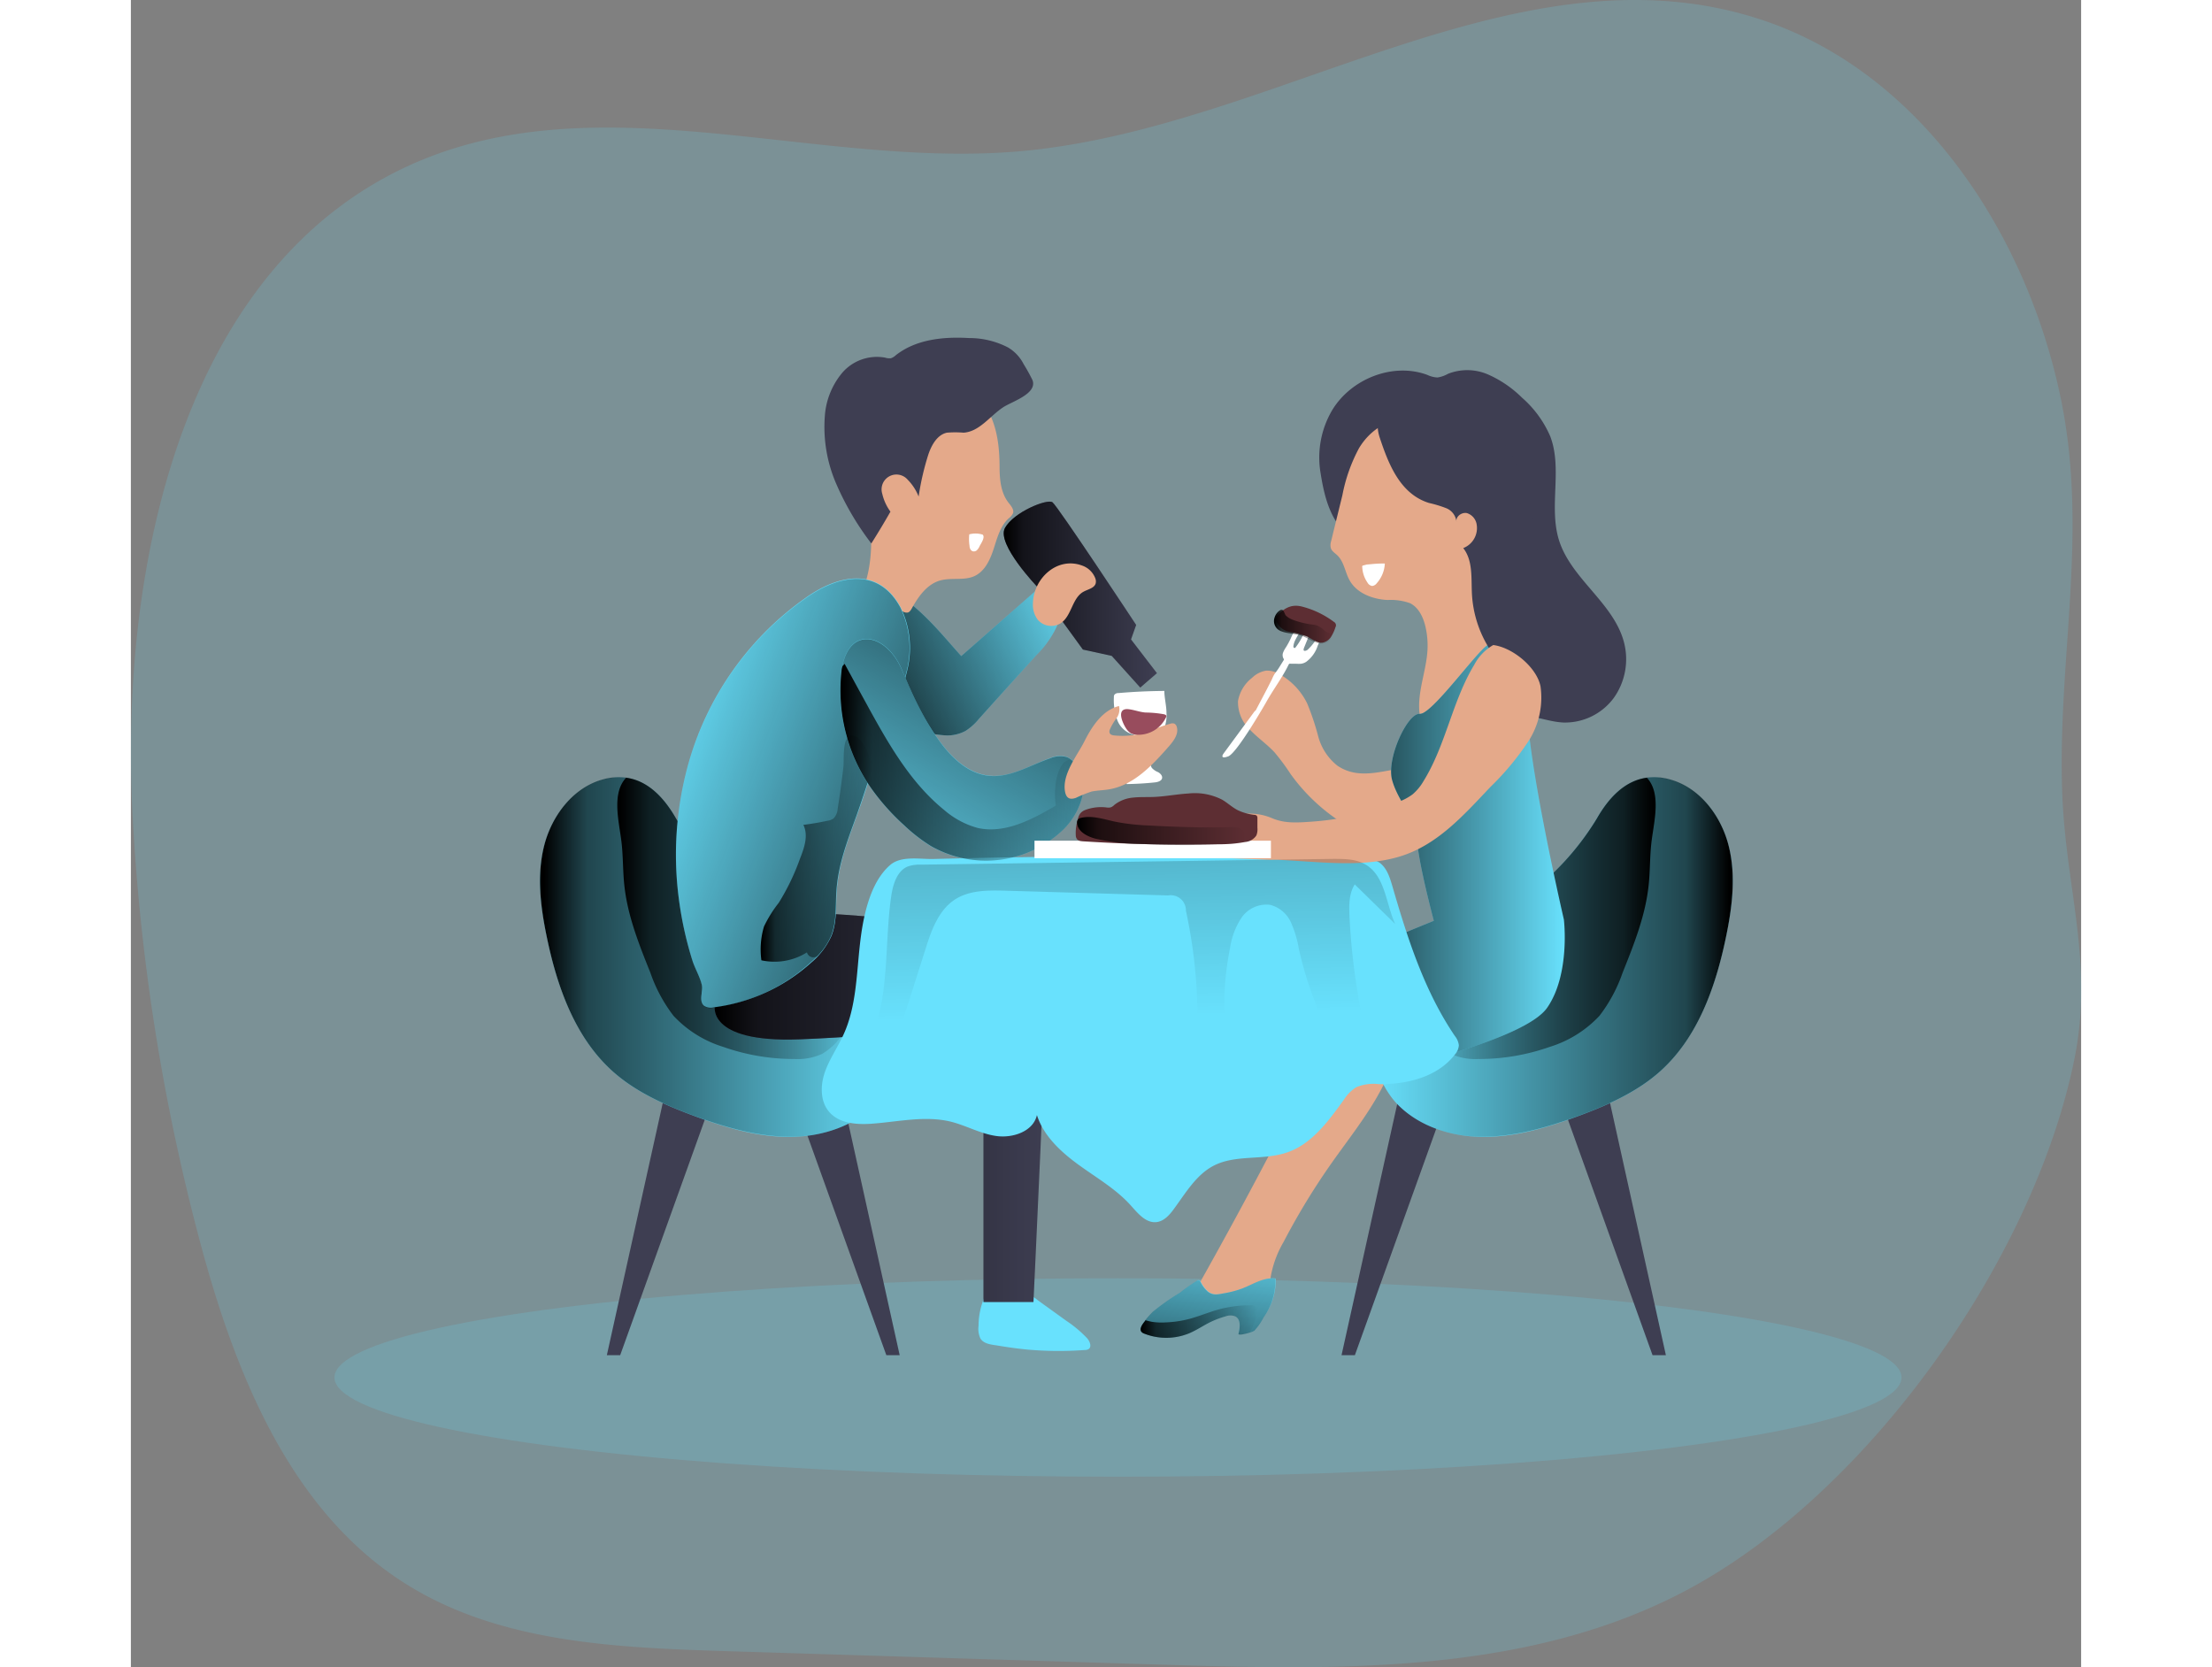 <svg id="Layer_1" data-name="Layer 1" xmlns="http://www.w3.org/2000/svg" xmlns:xlink="http://www.w3.org/1999/xlink" viewBox="0 0 337.79 288.76" width="406" height="306" class="illustration styles_illustrationTablet__1DWOa"><rect x="0" y="0" width="337.79" height="288.76" fill="#808080" stroke="none"/><defs><linearGradient id="linear-gradient" x1="166.6" y1="148.19" x2="201.46" y2="131.43" gradientUnits="userSpaceOnUse"><stop offset="0.01"></stop><stop offset="0.13" stop-opacity="0.69"></stop><stop offset="1" stop-opacity="0"></stop></linearGradient><linearGradient id="linear-gradient-2" x1="189.35" y1="133.44" x2="215.89" y2="133.44" xlink:href="#linear-gradient"></linearGradient><linearGradient id="linear-gradient-3" x1="1258.71" y1="196.22" x2="1320.97" y2="196.22" gradientTransform="matrix(-1, 0, 0, 1, 1574.3, 0)" xlink:href="#linear-gradient"></linearGradient><linearGradient id="linear-gradient-4" x1="1272.03" y1="189.52" x2="1314.64" y2="189.52" gradientTransform="matrix(-1, 0, 0, 1, 1574.3, 0)" xlink:href="#linear-gradient"></linearGradient><linearGradient id="linear-gradient-5" x1="247.86" y1="179.08" x2="286.54" y2="179.08" xlink:href="#linear-gradient"></linearGradient><linearGradient id="linear-gradient-6" x1="109.07" y1="196.22" x2="171.33" y2="196.22" xlink:href="#linear-gradient"></linearGradient><linearGradient id="linear-gradient-7" x1="122.39" y1="189.52" x2="164.99" y2="189.52" xlink:href="#linear-gradient"></linearGradient><linearGradient id="linear-gradient-8" x1="139.28" y1="222.28" x2="196.89" y2="222.28" xlink:href="#linear-gradient"></linearGradient><linearGradient id="linear-gradient-9" x1="185.09" y1="179.91" x2="127.69" y2="159.11" xlink:href="#linear-gradient"></linearGradient><linearGradient id="linear-gradient-10" x1="198.97" y1="127.82" x2="162.75" y2="190.99" xlink:href="#linear-gradient"></linearGradient><linearGradient id="linear-gradient-11" x1="161.03" y1="162.5" x2="203.09" y2="162.5" xlink:href="#linear-gradient"></linearGradient><linearGradient id="linear-gradient-12" x1="147.27" y1="177.47" x2="166.72" y2="177.47" xlink:href="#linear-gradient"></linearGradient><linearGradient id="linear-gradient-13" x1="236.17" y1="138.99" x2="246.31" y2="138.99" xlink:href="#linear-gradient"></linearGradient><linearGradient id="linear-gradient-14" x1="222.05" y1="275.56" x2="226.93" y2="241.93" xlink:href="#linear-gradient"></linearGradient><linearGradient id="linear-gradient-15" x1="213.06" y1="259.33" x2="233.29" y2="259.33" xlink:href="#linear-gradient"></linearGradient><linearGradient id="linear-gradient-16" x1="207.14" y1="90.37" x2="209.45" y2="206.51" xlink:href="#linear-gradient"></linearGradient><linearGradient id="linear-gradient-17" x1="202.06" y1="174.38" x2="231.34" y2="174.38" xlink:href="#linear-gradient"></linearGradient></defs><title>7</title><path d="M197.75,56c-1.73.25-3.46.45-5.19.61-34.92,3.19-71.87-11.82-104.24,1.65-40.7,17-52.19,69.35-49.86,113.38A359.84,359.84,0,0,0,50.27,246c6.1,22.68,15.68,46.39,35.6,58.83C102,314.94,122,315.82,141,316.42l76.29,2.37c30.65.95,62.88,1.55,90-12.74,31.57-16.63,60.43-57.3,67.5-92.13,3.38-16.69-1.45-29.44-2.09-45.88-.9-23.45,4.65-45.21-.32-68.88-6.07-28.88-24.79-57-53-65.68C279.39,21.11,239.31,50.19,197.75,56Z" transform="translate(-38.17 -30.45)" fill="#68e1fd" opacity="0.18" style="isolation: isolate;"></path><ellipse cx="170.97" cy="238.58" rx="135.71" ry="17.19" fill="#68e1fd" opacity="0.18" style="isolation: isolate;"></ellipse><path d="M182,144.08l13.48-11.82a2,2,0,0,1,1-.58,1.67,1.67,0,0,1,1.28.55c1.62,1.53,1.81,4.13,1,6.23a17.18,17.18,0,0,1-3.77,5.47l-9.91,11a9.78,9.78,0,0,1-2.34,2.11,6.7,6.7,0,0,1-3.27.79,19.77,19.77,0,0,1-7.44-1.87c-4-1.61-8.35-3.5-10.5-7.28-2.36-4.14-1.88-15.94,4.43-16.63C171.84,131.44,178.64,140.45,182,144.08Z" transform="translate(-38.17 -30.45)" fill="#68e1fd"></path><path d="M182,144.08l13.48-11.82a2,2,0,0,1,1-.58,1.67,1.67,0,0,1,1.28.55c1.62,1.53,1.81,4.13,1,6.23a17.18,17.18,0,0,1-3.77,5.47l-9.91,11a9.78,9.78,0,0,1-2.34,2.11,6.7,6.7,0,0,1-3.27.79,19.77,19.77,0,0,1-7.44-1.87c-4-1.61-8.35-3.5-10.5-7.28-2.36-4.14-1.88-15.94,4.43-16.63C171.84,131.44,178.64,140.45,182,144.08Z" transform="translate(-38.17 -30.45)" fill="url(#linear-gradient)"></path><path d="M195.23,132.16s-7.2-7.49-5.66-10.27,7.32-5.09,8.22-4.45,14.5,21.25,14.5,21.25l-.89,2.51,4.49,5.84-2.89,2.5-4.94-5.49-5-1.1Z" transform="translate(-38.17 -30.45)" fill="#3e3e52"></path><path d="M195.23,132.16s-7.2-7.49-5.66-10.27,7.32-5.09,8.22-4.45,14.5,21.25,14.5,21.25l-.89,2.51,4.49,5.84-2.89,2.5-4.94-5.49-5-1.1Z" transform="translate(-38.17 -30.45)" fill="url(#linear-gradient-2)"></path><path d="M240.3,220.88q-9.41,18.48-19.68,36.5a28.48,28.48,0,0,0,12-1.23,4.46,4.46,0,0,0,2.1-1.2c.76-.92.73-2.22.88-3.39a18.17,18.17,0,0,1,2.22-6,119.61,119.61,0,0,1,8.49-13.91c4.49-6.35,9.76-12.58,11.24-20.21a2.25,2.25,0,0,0-.14-1.7,2.2,2.2,0,0,0-2-.64,13.56,13.56,0,0,0-8.69,3.89" transform="translate(-38.17 -30.45)" fill="#e4a98a"></path><polyline points="227.41 191.83 219.71 189.52 209.69 234.72 212 234.72" fill="#3e3e52"></polyline><polyline points="248.15 191.83 255.86 189.52 265.87 234.72 263.56 234.72" fill="#3e3e52"></polyline><path d="M304.73,165.48c5.17,1.41,8.85,6.29,10.16,11.49s.6,10.69-.5,15.94c-1.78,8.54-4.86,17.25-11.34,23.09-4.15,3.74-9.41,6-14.67,7.93s-10.62,3.48-16.16,3.43-11.26-1.91-15-6a15.92,15.92,0,0,1-2.72-16.51c2-4.64,6.1-8,10.44-10.62s9-4.55,13.21-7.4a47,47,0,0,0,13.88-14.54C294.76,167.54,298.74,163.84,304.73,165.48Z" transform="translate(-38.17 -30.45)" fill="#68e1fd"></path><path d="M257.25,221.33c3.7,4.12,9.44,6,15,6s11-1.55,16.16-3.43,10.52-4.19,14.67-7.93c6.49-5.84,9.56-14.56,11.34-23.09,1.1-5.25,1.8-10.74.49-15.94s-5-10.08-10.15-11.49a10.09,10.09,0,0,0-4-.32c-3.84.51-6.64,3.51-8.69,7.1a47,47,0,0,1-13.88,14.54,100.65,100.65,0,0,1-9.94,5.57c-1.1.59-2.19,1.19-3.26,1.83-4.35,2.59-8.47,6-10.45,10.62A15.92,15.92,0,0,0,257.25,221.33Z" transform="translate(-38.17 -30.45)" fill="url(#linear-gradient-3)"></path><path d="M259.69,204.65a3.94,3.94,0,0,0,.93,1.77q1.44,1.82,2.91,3.6a11.51,11.51,0,0,0,3.24,2.95,10.15,10.15,0,0,0,4.79.9,36.9,36.9,0,0,0,12.36-2.1,19.73,19.73,0,0,0,8.62-5.39,26.37,26.37,0,0,0,4-7.45c2-5,4-10,4.53-15.33.26-2.55.18-5.13.52-7.68.44-3.39,1.64-8.12-.84-10.76-3.84.51-6.64,3.51-8.69,7.1a47,47,0,0,1-13.88,14.54,100.65,100.65,0,0,1-9.94,5.57l-.63.79c-2.61,3.17-5.86,5.91-7.53,9.65A3.41,3.41,0,0,0,259.69,204.65Z" transform="translate(-38.17 -30.45)" fill="url(#linear-gradient-4)"></path><path d="M247.14,163.06a9.63,9.63,0,0,1-3.3-5,44.35,44.35,0,0,0-1.94-5.8,11.71,11.71,0,0,0-4.55-4.91,4.39,4.39,0,0,0-2.51-.75,4.51,4.51,0,0,0-2.49,1.26,6.52,6.52,0,0,0-2.42,4,6.6,6.6,0,0,0,2.15,5.06c1.31,1.37,2.9,2.45,4.18,3.84a38.23,38.23,0,0,1,2.79,3.77,32.56,32.56,0,0,0,17.42,12.27,4,4,0,0,0,3,0,4.2,4.2,0,0,0,1.06-1c1.83-2.16,3.52-4.76,3.88-7.63.14-1.07.22-2.87-.48-3.8s-2.44-1-3.63-1C255.89,163.42,251.3,165.89,247.14,163.06Z" transform="translate(-38.17 -30.45)" fill="#e4a98a"></path><path d="M246.3,101.39c3.32-5.38,10.52-8.21,16.44-6a4.52,4.52,0,0,0,1.75.44,5.36,5.36,0,0,0,1.82-.64,9.06,9.06,0,0,1,6.95.13,19.51,19.51,0,0,1,5.85,4A18.69,18.69,0,0,1,284,106c2.17,5.64-.28,12.18,1.52,18,2.1,6.71,9.44,10.85,11.25,17.65a11.58,11.58,0,0,1-1.74,9.66,10.5,10.5,0,0,1-8.74,4.28c-2.18-.1-4.27-.92-6.44-1.17a9.24,9.24,0,0,1-3-.54,5.76,5.76,0,0,1-1.89-1.66c-4-5-5.65-11.56-9.39-16.78-4.15-5.8-10.33-7.43-15.76-11.53-3.73-2.81-4.84-6.93-5.56-11.41A16.15,16.15,0,0,1,246.3,101.39Z" transform="translate(-38.17 -30.45)" fill="#3e3e52"></path><path d="M246.52,122.28l-.46,1.89a2.24,2.24,0,0,0-.06,1.2c.17.55.72.87,1.13,1.26,1.19,1.13,1.35,3,2.16,4.39,1.27,2.22,4,3.22,6.54,3.35a9.9,9.9,0,0,1,3.89.55c1.55.77,2.34,2.53,2.71,4.22a14.64,14.64,0,0,1,.32,3.85c-.2,3.74-1.83,7.39-1.37,11.1,3.23-.31,6.21-1.82,9.1-3.31s6.19-3.42,6.95-6.64c1.05-4.47-2.52-8.87-3.13-13.16-.78-5.49-.12-11.09-.87-16.6a13.79,13.79,0,0,0-2.63-7,12.51,12.51,0,0,0-3.72-2.89c-5.66-3.07-12.68-2.24-16.19,3.58a28.37,28.37,0,0,0-2.88,8.15Z" transform="translate(-38.17 -30.45)" fill="#e4a98a"></path><path d="M276.08,142.17s-1-1.16-2.92,0-9.73,12.12-11.78,11.93-5.81,7.69-4.75,11.48,4,6.35,4.33,10.58,2.89,13.77,2.89,13.77l-16,6.55s5.35,20.61,6.34,20,25.25-5.68,29.29-11.5,2.89-15.27,2.89-15.27-7.48-32.3-6.16-38.71A7.8,7.8,0,0,0,276.08,142.17Z" transform="translate(-38.17 -30.45)" fill="#68e1fd"></path><path d="M276.08,142.17s-1-1.16-2.92,0-9.73,12.12-11.78,11.93-5.81,7.69-4.75,11.48,4,6.35,4.33,10.58,2.89,13.77,2.89,13.77l-16,6.55s5.35,20.61,6.34,20,25.25-5.68,29.29-11.5,2.89-15.27,2.89-15.27-7.48-32.3-6.16-38.71A7.8,7.8,0,0,0,276.08,142.17Z" transform="translate(-38.17 -30.45)" fill="url(#linear-gradient-5)"></path><polyline points="100.16 191.83 92.46 189.52 82.44 234.72 84.75 234.72" fill="#3e3e52"></polyline><polyline points="115.44 191.83 123.15 189.52 133.16 234.72 130.85 234.72" fill="#3e3e52"></polyline><path d="M203.4,264.27a1.22,1.22,0,0,0,.63-.15c.61-.38.25-1.33-.22-1.87a20.73,20.73,0,0,0-3.56-3l-5-3.6a4.62,4.62,0,0,0-3.41-1.15l-4.28-.19a1.87,1.87,0,0,0-.91.12,1.64,1.64,0,0,0-.71.86,12.84,12.84,0,0,0-.95,4.8,4,4,0,0,0,.3,2.14c.58,1.06,2.14,1.12,3.19,1.3,1.67.28,3.34.51,5,.67A61.26,61.26,0,0,0,203.4,264.27Z" transform="translate(-38.17 -30.45)" fill="#68e1fd"></path><path d="M119.93,165.48c-5.17,1.41-8.85,6.29-10.16,11.49s-.6,10.69.5,15.94c1.78,8.54,4.86,17.25,11.34,23.09,4.15,3.74,9.41,6,14.67,7.93s10.62,3.48,16.16,3.43,11.27-1.91,15-6a15.92,15.92,0,0,0,2.72-16.51c-2-4.64-6.1-8-10.44-10.62s-9-4.55-13.21-7.4a47,47,0,0,1-13.88-14.54C129.9,167.54,125.92,163.84,119.93,165.48Z" transform="translate(-38.17 -30.45)" fill="#68e1fd"></path><path d="M167.41,221.33c-3.7,4.12-9.43,6-15,6s-11-1.55-16.16-3.43-10.52-4.19-14.67-7.93c-6.48-5.84-9.56-14.56-11.34-23.09-1.1-5.25-1.8-10.74-.49-15.94s5-10.08,10.15-11.49a10.09,10.09,0,0,1,4-.32c3.84.51,6.64,3.51,8.69,7.1a47,47,0,0,0,13.88,14.54,100.65,100.65,0,0,0,9.94,5.57c1.1.59,2.19,1.19,3.27,1.83,4.34,2.59,8.46,6,10.44,10.62A15.92,15.92,0,0,1,167.41,221.33Z" transform="translate(-38.17 -30.45)" fill="url(#linear-gradient-6)"></path><path d="M165,204.65a3.94,3.94,0,0,1-.93,1.77c-.95,1.21-1.93,2.41-2.91,3.6a11.38,11.38,0,0,1-3.24,2.95,10.15,10.15,0,0,1-4.79.9,36.9,36.9,0,0,1-12.36-2.1,19.73,19.73,0,0,1-8.62-5.39,26.37,26.37,0,0,1-4-7.45c-2-5-4-10-4.53-15.33-.26-2.55-.18-5.13-.52-7.68-.44-3.39-1.64-8.12.84-10.76,3.84.51,6.64,3.51,8.69,7.1a47,47,0,0,0,13.88,14.54,100.65,100.65,0,0,0,9.94,5.57l.63.79c2.61,3.17,5.86,5.91,7.53,9.65A3.41,3.41,0,0,1,165,204.65Z" transform="translate(-38.17 -30.45)" fill="url(#linear-gradient-7)"></path><path d="M139.33,204.46s-1.74,6.63,14.67,6,31.84-2.78,31.84-2.78v48.28h8.66s2.39-50.07,2.39-57.78-38.59-9.5-38.59-9.5Z" transform="translate(-38.17 -30.45)" fill="#3e3e52"></path><path d="M139.33,204.46s-1.74,6.63,14.67,6,31.84-2.78,31.84-2.78v48.28h8.66s2.39-50.07,2.39-57.78-38.59-9.5-38.59-9.5Z" transform="translate(-38.17 -30.45)" fill="url(#linear-gradient-8)"></path><path d="M188.63,111.13c0,2.23.17,4.61,1.54,6.37.43.55,1,1.18.79,1.84a2.26,2.26,0,0,1-.73.87c-1.47,1.33-2,3.38-2.61,5.27s-1.52,3.9-3.32,4.74-4.05.22-6,.78c-2.25.66-3.74,2.77-4.87,4.83-.17.29-.36.62-.69.71a1.2,1.2,0,0,1-.76-.13,35,35,0,0,1-6.51-3.38.85.85,0,0,1-.37-.38.87.87,0,0,1,.07-.59c2.19-6.13.85-12.87.59-19.37-.13-3.27.07-6.7,1.67-9.56,2.37-4.22,7.43-6.35,12.27-6.45a6.46,6.46,0,0,1,2.93.47,7.59,7.59,0,0,1,2.2,1.88C187.89,102.42,188.6,106.66,188.63,111.13Z" transform="translate(-38.17 -30.45)" fill="#e4a98a"></path><path d="M189.24,101c-2.3,1.52-4.09,4.21-6.84,4.39a17.55,17.55,0,0,0-2.9,0c-1.68.38-2.64,2.13-3.2,3.76a46.57,46.57,0,0,0-1.69,7.3,8.61,8.61,0,0,0-1.89-2.91,2.57,2.57,0,0,0-4.41,2.43,8.56,8.56,0,0,0,1.42,3.1q-1.59,2.79-3.31,5.51a48.89,48.89,0,0,1-6.06-10.29,24.71,24.71,0,0,1-2-11.68,13.07,13.07,0,0,1,3-7.57,7.93,7.93,0,0,1,7.44-2.65,2.43,2.43,0,0,0,1,.11,2.28,2.28,0,0,0,.83-.5c3.48-2.77,8.24-3.26,12.68-3a14.63,14.63,0,0,1,6.79,1.63,7.09,7.09,0,0,1,2.7,2.89,30.51,30.51,0,0,1,1.53,2.76C195.23,98.65,190.74,100,189.24,101Z" transform="translate(-38.17 -30.45)" fill="#3e3e52"></path><path d="M155.64,133.58a52.5,52.5,0,0,0-21.1,29.86,58.62,58.62,0,0,0-1.5,22.38,62.86,62.86,0,0,0,2.39,11c.44,1.4,1.37,2.94,1.65,4.33.21,1-.58,2.71.36,3.5a2.13,2.13,0,0,0,1.67.27A30.91,30.91,0,0,0,156,197.17a13.09,13.09,0,0,0,3.53-4.67c.87-2.21.75-4.67.85-7,.23-5.24,2-9.54,3.73-14.34s3.13-9.75,5.07-14.54a56.29,56.29,0,0,0,3.52-10.34,16.08,16.08,0,0,0-1.21-10.66C167.74,128.75,161.14,129.91,155.64,133.58Z" transform="translate(-38.17 -30.45)" fill="#68e1fd"></path><path d="M172.65,146.24a56.29,56.29,0,0,1-3.52,10.34c-.89,2.2-1.67,4.42-2.41,6.65-.89,2.62-1.73,5.27-2.66,7.9-1.7,4.79-3.51,9.09-3.73,14.33-.1,2.37,0,4.83-.85,7a11.35,11.35,0,0,1-2.47,3.64h0c-.33.36-.69.7-1.05,1A31,31,0,0,1,139.1,205a2.15,2.15,0,0,1-1.66-.26c-.94-.8-.15-2.47-.36-3.51-.28-1.39-1.21-2.93-1.65-4.33a63.78,63.78,0,0,1-2.39-11,58.62,58.62,0,0,1,1.49-22.38,52.57,52.57,0,0,1,21.11-29.86c5.5-3.67,12.1-4.83,15.8,2A16.14,16.14,0,0,1,172.65,146.24Z" transform="translate(-38.17 -30.45)" fill="url(#linear-gradient-9)"></path><path d="M166.27,166.82a38.87,38.87,0,0,0,5.83,6.59,28.61,28.61,0,0,0,4.67,3.62,19.29,19.29,0,0,0,22.57-2.6,12.13,12.13,0,0,0,3.48-5.49,7.18,7.18,0,0,0-1.1-6.25,3.48,3.48,0,0,0-1.54-1.17,4.4,4.4,0,0,0-2.85.26c-3.51,1.24-6.92,3.45-10.62,3-3.27-.37-6-2.76-8-5.36-3-3.88-5.09-8.42-7-13-2.73-6.39-9.36-7.77-10.44.16A29.7,29.7,0,0,0,166.27,166.82Z" transform="translate(-38.17 -30.45)" fill="#68e1fd"></path><path d="M202.82,168.94a12.16,12.16,0,0,1-3.48,5.5A19.31,19.31,0,0,1,176.77,177a28.61,28.61,0,0,1-4.67-3.62,38.87,38.87,0,0,1-5.83-6.59,29.71,29.71,0,0,1-5-20.18c0-.21.06-.42.1-.62,1.34-7.22,7.68-5.75,10.34.47,1.94,4.53,4,9.08,7,13,2,2.59,4.71,5,8,5.35,3.7.42,7.11-1.79,10.62-3a4.47,4.47,0,0,1,2.85-.26,2.8,2.8,0,0,1,.94.55,3.84,3.84,0,0,1,.59.62A7.15,7.15,0,0,1,202.82,168.94Z" transform="translate(-38.17 -30.45)" fill="url(#linear-gradient-10)"></path><path d="M250.18,178.88a7.24,7.24,0,0,1,4.29,1c1.25.93,1.75,2.54,2.18,4,2.63,9.07,5.55,18.21,10.84,26a3.13,3.13,0,0,1,.69,1.61,2.63,2.63,0,0,1-.66,1.57c-3,3.92-8.31,5.23-13.22,5.16a7.8,7.8,0,0,0-3.88.53,6.85,6.85,0,0,0-2.15,2.17c-2.65,3.65-5.47,7.59-9.72,9.09s-9,.33-12.88,2.36c-3,1.58-4.81,4.71-6.83,7.45-.77,1.06-1.74,2.16-3.05,2.3-1.84.19-3.22-1.54-4.46-2.92-2.55-2.83-5.92-4.76-9-7s-6.08-5-7.23-8.62c-.62,2.8-4.08,4-6.92,3.64s-5.42-1.9-8.21-2.55c-4.42-1-9,.09-13.54.41-2.63.18-5.61-.06-7.32-2.06-1.58-1.84-1.53-4.63-.72-6.92s2.24-4.31,3.24-6.52c2.16-4.76,2.22-10.16,2.79-15.35.49-4.5,1.6-10.85,5.31-14,1.83-1.54,4.91-1,7.18-1,3.35-.08,6.7-.16,10-.22q20.24-.4,40.48-.35Q238.8,178.71,250.18,178.88Z" transform="translate(-38.17 -30.45)" fill="#68e1fd"></path><path d="M263,117.56a21,21,0,0,1,3,.91,2.85,2.85,0,0,1,1.77,2.41c-.2-.93.88-1.76,1.81-1.56a2.46,2.46,0,0,1,1.7,2.06,3.72,3.72,0,0,1-2.34,4c1.71,2.17,1.36,5.23,1.51,8a19.7,19.7,0,0,0,2.65,8.81,12.41,12.41,0,0,0,4,4.38c1.17.72,2.91,1.08,3.79,0a3.44,3.44,0,0,0,.58-1.95c.94-10.55,1.2-21.45-2.36-31.41a22.41,22.41,0,0,0-3.27-6.31c-3-3.89-7.8-6.12-12.65-6.91-4.65-.75-10.57.57-8.71,6.27C256,110.83,258,116,263,117.56Z" transform="translate(-38.17 -30.45)" fill="#3e3e52"></path><path d="M274.14,142.17a8.47,8.47,0,0,0-3.29,3.42c-3.8,6.26-4.91,13.87-8.76,20.1a8.87,8.87,0,0,1-1.92,2.34,9.75,9.75,0,0,1-2.49,1.32,50.11,50.11,0,0,1-15,3.41c-2.44.17-4.6.35-6.83-.59a9.92,9.92,0,0,0-13.14,5.5,1,1,0,0,0,0,.86c.17.3.58.35.93.36l5.08.21,6.83.27,1.22,0c6.77.27,14.37,1.42,21-.52s11.24-7.21,15.88-12.1a47.6,47.6,0,0,0,6.49-7.78,13.93,13.93,0,0,0,2.18-9.68C281.63,146,277.5,142.6,274.14,142.17Z" transform="translate(-38.17 -30.45)" fill="#e4a98a"></path><path d="M202.82,168.94a12.16,12.16,0,0,1-3.48,5.5A19.31,19.31,0,0,1,176.77,177a28.61,28.61,0,0,1-4.67-3.62,38.87,38.87,0,0,1-5.83-6.59,29.71,29.71,0,0,1-5-20.18c0-.21.06-.42.1-.62s.28-.38.42-.57c1.21,2.21,2.41,4.42,3.62,6.62,3.73,6.82,7.6,13.82,13.64,18.71a14.77,14.77,0,0,0,5.87,3.12c4.68,1,9.33-1.47,13.47-3.9-.52-2.88.21-8.14,2.74-7.93a3.84,3.84,0,0,1,.59.62A7.15,7.15,0,0,1,202.82,168.94Z" transform="translate(-38.17 -30.45)" fill="url(#linear-gradient-11)"></path><path d="M166.72,163.23c-.89,2.62-1.73,5.27-2.66,7.9-1.7,4.79-3.51,9.09-3.73,14.33-.1,2.37,0,4.83-.85,7a11.35,11.35,0,0,1-2.47,3.64h0a1,1,0,0,1-.3.11,1.14,1.14,0,0,1-1.44-.81,10.53,10.53,0,0,1-7.89,1.37,13.86,13.86,0,0,1,.45-5.85,21.69,21.69,0,0,1,2.56-4.11,39.62,39.62,0,0,0,3.68-7.65c.74-1.88,1.48-4,.58-5.84,1.39-.18,2.78-.41,4.16-.71a2.36,2.36,0,0,0,1.06-.4,2.61,2.61,0,0,0,.72-1.68c.39-2.42.72-4.84,1-7.28.13-1.23-.23-4.91,1.18-5.36C164.39,157.42,165.86,160.47,166.72,163.23Z" transform="translate(-38.17 -30.45)" fill="url(#linear-gradient-12)"></path><path d="M232.83,153.61l-5.44,7.4s-.71,1,.83.45,6.55-9.32,6.55-9.32c1-1.81,2.24-3.52,3.27-5.33.22-.38.42-.77.62-1.17a.5.5,0,0,1,.17-.23.56.56,0,0,1,.25,0c.32,0,.64,0,.95,0a5.72,5.72,0,0,0,.83,0,2.2,2.2,0,0,0,.89-.34,5.6,5.6,0,0,0,2-2.83,2.49,2.49,0,0,0,.25-1.64,3,3,0,0,0-.75.91,8.61,8.61,0,0,1-1.13,1.35.89.89,0,0,1-.64.32.29.29,0,0,1-.16-.07c-.08-.09,0-.23,0-.35l1.35-3.32a.7.7,0,0,0,.06-.51,1.39,1.39,0,0,0-.94.53,4.29,4.29,0,0,0-.57.94,11.19,11.19,0,0,1-1.3,2.15.29.29,0,0,1-.16.13.21.21,0,0,1-.22-.14.49.49,0,0,1,0-.27c.16-1.23,1.29-2.18,1.37-3.41a2,2,0,0,0-1.14.82,7.7,7.7,0,0,0-.67,1.27,14.21,14.21,0,0,1-.88,1.63,4.31,4.31,0,0,0-.5.95,1.23,1.23,0,0,0,.1,1,.31.31,0,0,1,.05.1.21.21,0,0,1,0,.11l-.85,1.37c-.24.38-.5.72-.76,1.07a5.92,5.92,0,0,0-.45.91c-.39.77-.78,1.54-1.18,2.3l-1.65,3.13Z" transform="translate(-38.17 -30.45)" fill="#fff"></path><path d="M236.87,136.9a1.45,1.45,0,0,0-.33.45,1.16,1.16,0,0,0,0,.64,3.08,3.08,0,0,0,2.34,1.9,18.34,18.34,0,0,1,3,.79c.87.42,1.68,1.16,2.64,1.08a2.22,2.22,0,0,0,1.52-1,7.12,7.12,0,0,0,.77-1.68.67.67,0,0,0-.27-.92,15.77,15.77,0,0,0-5.37-2.61C239.44,135.06,238.2,135.57,236.87,136.9Z" transform="translate(-38.17 -30.45)" fill="#5d2e33"></path><path d="M238.24,137.08a3.34,3.34,0,0,0,1.17.71,14.62,14.62,0,0,0,3.45.84,4.09,4.09,0,0,1,.76.15,4.88,4.88,0,0,1,1.28.86,2.17,2.17,0,0,0,1.41.56,1.67,1.67,0,0,1-.67,1.35,2.56,2.56,0,0,1-2.45.09c-.79-.32-1.5-.82-2.31-1.1-1.11-.38-2.34-.32-3.43-.74a2.27,2.27,0,0,1-.66-.38,1.88,1.88,0,0,1-.53-2,2.26,2.26,0,0,1,1-1.3C237.89,135.83,237.92,136.74,238.24,137.08Z" transform="translate(-38.17 -30.45)" fill="url(#linear-gradient-13)"></path><path d="M236.45,251.89c-2-.3-3.85,1-5.74,1.7a16.55,16.55,0,0,1-3.18.84c-1,.19-1.85.41-2.75-.27a5.14,5.14,0,0,1-1.28-1.67.44.44,0,0,0-.73-.18,29.56,29.56,0,0,0-2.83,2,41.4,41.4,0,0,0-4.71,3.31,18,18,0,0,0-1.36,1.54c-.55.67-1.38,1.77-.22,2.23a10.39,10.39,0,0,0,7.9-.07c1.2-.52,2.29-1.25,3.45-1.83a15,15,0,0,1,2.81-1.08,2.29,2.29,0,0,1,1.63,0c1,.5.86,1.94.57,3-.13.5,2.5-.29,2.72-.47a9.14,9.14,0,0,0,1.62-2.34A10.79,10.79,0,0,0,236.45,251.89Z" transform="translate(-38.17 -30.45)" fill="#68e1fd"></path><path d="M234.36,258.62a9.62,9.62,0,0,1-1.63,2.34,4.61,4.61,0,0,1-.82.31c-.83.25-2,.5-1.9.16.29-1.07.42-2.52-.57-3a2.32,2.32,0,0,0-1.64,0,15.84,15.84,0,0,0-2.8,1.07c-1.16.59-2.25,1.32-3.45,1.84a10.42,10.42,0,0,1-7.91.07c-1.15-.46-.32-1.56.23-2.23l0-.07a18.32,18.32,0,0,1,1.31-1.47,40.18,40.18,0,0,1,4.71-3.31,29.56,29.56,0,0,1,2.83-2,.58.58,0,0,1,.49-.09.63.63,0,0,1,.24.27,5.22,5.22,0,0,0,1.27,1.67c.91.68,1.74.46,2.76.27a17.32,17.32,0,0,0,3.18-.84c1.89-.73,3.74-2,5.74-1.7A10.91,10.91,0,0,1,234.36,258.62Z" transform="translate(-38.17 -30.45)" fill="url(#linear-gradient-14)"></path><path d="M233.28,257.54a9,9,0,0,1-1.37,3.73c-.83.25-2,.5-1.9.16.29-1.07.42-2.52-.57-3a2.32,2.32,0,0,0-1.64,0,15.84,15.84,0,0,0-2.8,1.07c-1.16.59-2.25,1.32-3.45,1.84a10.42,10.42,0,0,1-7.91.07c-1.15-.46-.32-1.56.23-2.23l0-.07c.37.1.74.2,1.11.27a10.89,10.89,0,0,0,2.42.11,19,19,0,0,0,4.05-.59c1.25-.33,2.45-.8,3.68-1.2a21.06,21.06,0,0,1,7-1.18,1.23,1.23,0,0,1,1,.38A1.05,1.05,0,0,1,233.28,257.54Z" transform="translate(-38.17 -30.45)" fill="url(#linear-gradient-15)"></path><path d="M164.6,213.52c5.36-7.93,3.89-18.42,5.27-27.89.3-2,1-4.37,2.9-5.12a6.23,6.23,0,0,1,2.24-.3l71.37-1c2,0,4,0,5.68,1,3.36,2,3.48,6.72,5.09,10.28l-7-6.86c-1,1.56-1,3.55-.92,5.41a115.31,115.31,0,0,0,1.51,13.87,24.57,24.57,0,0,0,2,6.91,9.57,9.57,0,0,0,5.1,4.86,11.11,11.11,0,0,1-5.87,1.5,4.64,4.64,0,0,1-2.51-.68,5.57,5.57,0,0,1-1.43-1.76,64.15,64.15,0,0,1-7.56-18.93,19,19,0,0,0-1.39-4.64,5.44,5.44,0,0,0-3.58-3,5.23,5.23,0,0,0-4.95,2.21,12.81,12.81,0,0,0-2,5.28,50.49,50.49,0,0,0-1,10.83c.07,3.76.56,7.58-.25,11.26-1.26,5.72-5.45,10.28-8.06,15.53a88.9,88.9,0,0,0,1.67-44.09,2.63,2.63,0,0,0-3.08-2.65l-28.11-.82c-3.06-.09-6.35-.12-8.9,1.58-2.78,1.86-4,5.29-5,8.47l-4.24,13.33a8.18,8.18,0,0,0-.56,3.07,6.75,6.75,0,0,0,1.35,3.23,19.2,19.2,0,0,0,12.13,7.89,6.3,6.3,0,0,0,3,0c2.36-.72,3.39-3.43,4.1-5.79l.14,6.47a3,3,0,0,1-.43,2,2.48,2.48,0,0,1-1.44.74c-3.15.69-6.35-.6-9.45-1.51-5.3-1.56-10.41-1.63-15.86-1.42-2,.08-3-1-3-3.11C161.48,217.28,163.35,215.38,164.6,213.52Z" transform="translate(-38.17 -30.45)" fill="url(#linear-gradient-16)"></path><path d="M252.19,128.26a21,21,0,0,1,3.17-.21,5.54,5.54,0,0,1-1.41,3.43,1.14,1.14,0,0,1-.78.46,1.12,1.12,0,0,1-.81-.58,5.13,5.13,0,0,1-.91-2.7.25.25,0,0,1,0-.17.31.31,0,0,1,.2-.11l1.2-.32" transform="translate(-38.17 -30.45)" fill="#fff"></path><path d="M183.38,123a8,8,0,0,0,.05,2c0,.37.18.79.53.92a.76.76,0,0,0,.76-.19,2.12,2.12,0,0,0,.45-.68c.24-.47,1-1.52.54-2A4.12,4.12,0,0,0,183.38,123Z" transform="translate(-38.17 -30.45)" fill="#fff"></path><rect x="156.51" y="145.61" width="40.95" height="3.03" fill="#fff"></rect><path d="M202.19,172.36a2.6,2.6,0,0,1,.4-1,2.08,2.08,0,0,1,.87-.62,7.77,7.77,0,0,1,3.77-.43,1.59,1.59,0,0,0,.72-.05,1.88,1.88,0,0,0,.57-.41,6.11,6.11,0,0,1,3.28-1.26c1.17-.13,2.37-.06,3.55-.11,2-.08,4-.48,6-.6a10.36,10.36,0,0,1,5.82,1.07c.94.55,1.74,1.32,2.71,1.82a8.89,8.89,0,0,0,2.88.81.64.64,0,0,1,.41.15.63.63,0,0,1,.12.44l0,1.65a2.85,2.85,0,0,1-.18,1.33,2.56,2.56,0,0,1-1.92,1.13,24.57,24.57,0,0,1-4.62.39c-7.79.17-15.62,0-23.4-.5-.69-.05-1.2-.13-1.33-.9A7.82,7.82,0,0,1,202.19,172.36Z" transform="translate(-38.17 -30.45)" fill="#5d2e33"></path><path d="M214.43,173.42a36.53,36.53,0,0,1-5.81-.66c-1.94-.42-3.94-1.12-5.87-.66a1,1,0,0,0-.52.26.82.82,0,0,0-.17.61c.07,1.5,1.74,2.36,3.2,2.74a37.86,37.86,0,0,0,8.5.94,152.11,152.11,0,0,0,16-.1c1.64-.12,2.27-1.5.66-2.53-.85-.54-2.08-.27-3-.27-1.36,0-2.72,0-4.07,0C220.33,173.69,217.38,173.59,214.43,173.42Z" transform="translate(-38.17 -30.45)" fill="url(#linear-gradient-17)"></path><path d="M194.41,134.94a4.32,4.32,0,0,0,.86,2.88,3.1,3.1,0,0,0,4,.54c1.87-1.28,1.92-4.35,3.91-5.43.78-.43,1.9-.61,2.11-1.48a1.53,1.53,0,0,0-.09-.87,3.75,3.75,0,0,0-2.23-2.16C198.62,126.78,194.5,130.63,194.41,134.94Z" transform="translate(-38.17 -30.45)" fill="#e4a98a"></path><path d="M211.91,157.71a4.1,4.1,0,0,1-2.89-2.54,10.07,10.07,0,0,1-.59-3.94.83.83,0,0,1,.08-.44.86.86,0,0,1,.71-.3c2.64-.23,5.3-.35,7.95-.37,0,1.18.37,2.6.37,3.78a6.2,6.2,0,0,1-.39,2.68,2.12,2.12,0,0,1-2.18,1.3l-.19,4.3a2,2,0,0,0,.21,1.25,2.9,2.9,0,0,0,1.11.76c.4.23.78.64.67,1.08s-.73.64-1.23.69c-1.63.17-3.26.27-4.9.29-.09-.62.49-1.12,1-1.43s1.17-.63,1.33-1.24a2,2,0,0,0,0-.84C212.71,161.15,212.17,159.3,211.91,157.71Z" transform="translate(-38.17 -30.45)" fill="#fff"></path><path d="M203.32,158.86c1.33-2.65,3.16-5.41,6-6.13a2.59,2.59,0,0,1-.46,2.15,9.54,9.54,0,0,0-1.16,2,.8.8,0,0,0,0,.53c.12.3.49.39.81.42a13.76,13.76,0,0,0,5.84-.67,36.89,36.89,0,0,1,3.9-1.38,1.11,1.11,0,0,1,.65,0,.88.88,0,0,1,.43.59c.35,1.22-.55,2.41-1.38,3.36-2.82,3.22-6,6.63-10.17,7.4-1,.2-2.14.2-3.19.41a21.76,21.76,0,0,0-2.74,1.1c-1.08.37-1.66.06-1.88-1.08C199.42,164.56,202.09,161.3,203.32,158.86Z" transform="translate(-38.17 -30.45)" fill="#e4a98a"></path><path d="M217.11,154.16c.18.05.39.13.41.31a.55.55,0,0,1-.06.22,5.28,5.28,0,0,1-5.25,3,2.25,2.25,0,0,1-.89-.27,2.43,2.43,0,0,1-.65-.63c-.69-.93-2-3.79.34-3.5,1,.12,1.89.49,2.9.57A19,19,0,0,1,217.11,154.16Z" transform="translate(-38.17 -30.45)" fill="#984c5d"></path></svg>